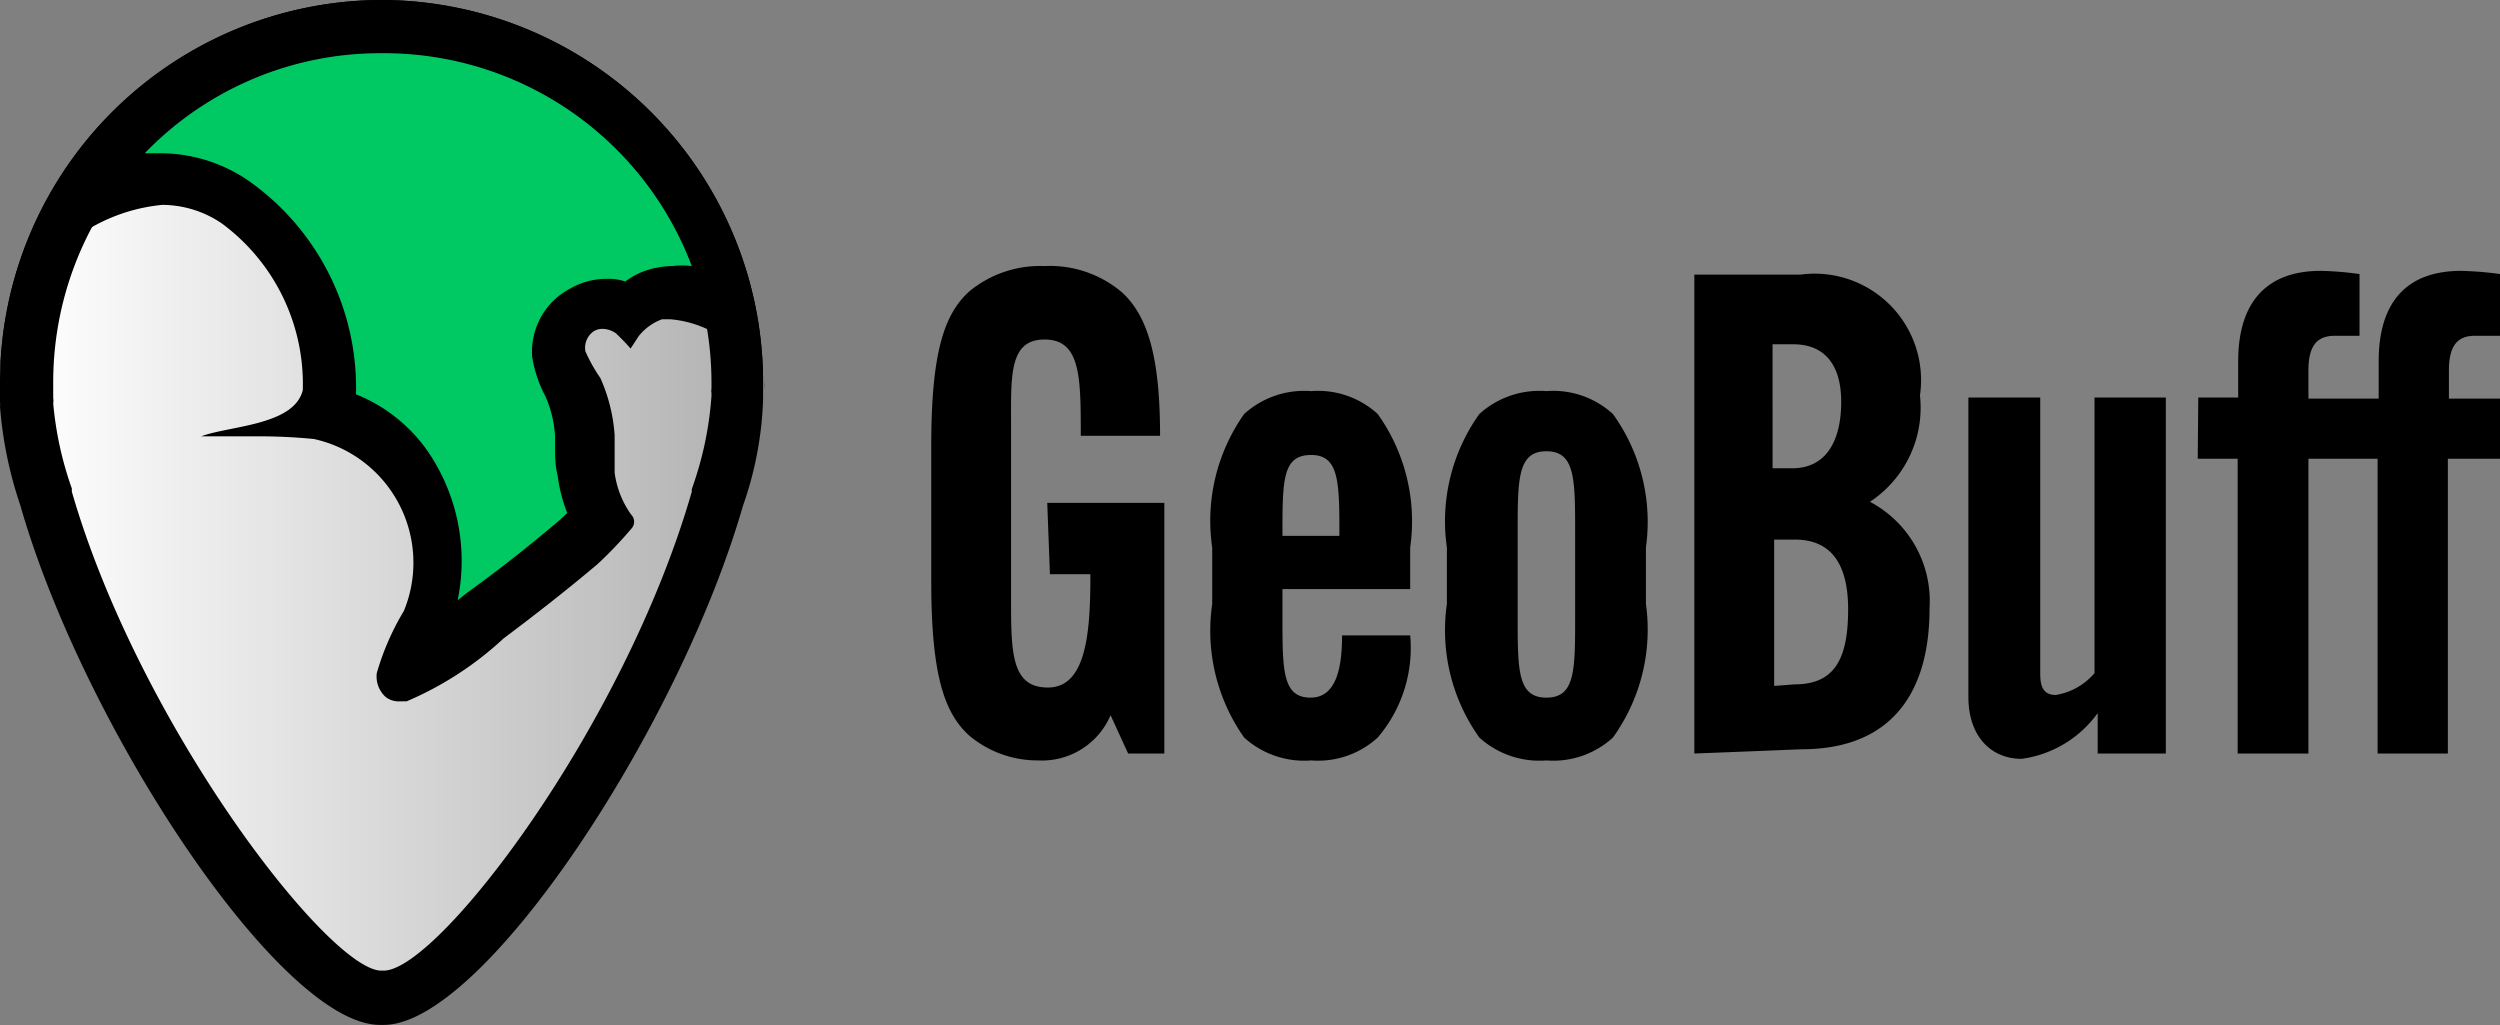 <svg id="b0671da4-4b18-4274-8f01-0eafdfbb9f66" data-name="Layer 1" xmlns="http://www.w3.org/2000/svg" xmlns:xlink="http://www.w3.org/1999/xlink" viewBox="0 0 46.98 19.27">
  <rect x="0" y="0" width="46.98" height="19.27" fill="#808080" stroke="none"/>
  <defs>
    <linearGradient id="beaf56de-699c-45c8-83f6-fd790891890e" x1="0.5" y1="9.64" x2="13.87" y2="9.64" gradientUnits="userSpaceOnUse">
      <stop offset="0" stop-color="#fff"/>
      <stop offset="1" stop-color="#b3b3b3"/>
    </linearGradient>
  </defs>
  <g>
    <path d="M19.68,9.45h2.2v4.71H21.2l-.33-.72h0a1.4,1.4,0,0,1-1.36.85,2,2,0,0,1-1.3-.47c-.47-.43-.71-1.15-.71-2.9V8.38c0-1.75.24-2.47.71-2.9A2.09,2.09,0,0,1,19.63,5a2.09,2.09,0,0,1,1.45.49c.52.47.72,1.31.72,2.7v0H20.31v0c0-1.1,0-1.81-.68-1.81S19,7.08,19,8.05v3.2c0,1,0,1.67.69,1.67s.8-.93.8-2.05v-.08h-.76Z"/>
    <path d="M24.1,11.07v.53c0,1,0,1.51.53,1.51s.59-.69.59-1.17v0H26.5v0a2.59,2.59,0,0,1-.61,1.92,1.66,1.66,0,0,1-1.25.43,1.68,1.68,0,0,1-1.26-.43,3.48,3.48,0,0,1-.6-2.51V10.29a3.48,3.48,0,0,1,.6-2.51,1.68,1.68,0,0,1,1.26-.43,1.66,1.66,0,0,1,1.25.43,3.47,3.47,0,0,1,.61,2.51v.78Zm0-1h1.07v0c0-1,0-1.52-.53-1.52S24.1,9,24.1,10Z"/>
    <path d="M27.8,13.86a3.47,3.47,0,0,1-.61-2.51V10.29a3.47,3.47,0,0,1,.61-2.51,1.68,1.68,0,0,1,1.26-.43,1.66,1.66,0,0,1,1.25.43,3.47,3.47,0,0,1,.62,2.51v1.06a3.47,3.47,0,0,1-.62,2.51,1.66,1.66,0,0,1-1.25.43A1.68,1.68,0,0,1,27.8,13.86Zm1.8-2.26V10c0-1,0-1.52-.54-1.52S28.52,9,28.52,10V11.6c0,1,0,1.51.54,1.51S29.6,12.6,29.6,11.6Z"/>
    <path d="M31.84,14.16v-9h2a2,2,0,0,1,2.24,2.27v0a2.12,2.12,0,0,1-.94,2v0a2.11,2.11,0,0,1,1.12,2v0c0,1.74-.85,2.65-2.4,2.65ZM33.31,8.8h.37c.64,0,.92-.52.92-1.25v0c0-.68-.3-1.08-.9-1.08h-.39Zm.42,4.06c.76,0,1-.5,1-1.41v0c0-.84-.31-1.31-1-1.31h-.39v2.75Z"/>
    <path d="M40.7,14.16H39.42V13.4h0a2.11,2.11,0,0,1-1.43.86c-.58,0-1-.43-1-1.16V7.47h1.35v5.15c0,.18,0,.44.29.44a1.21,1.21,0,0,0,.73-.41V8.39l0-.92H40.7l0,.92v4.85Z"/>
    <path d="M41.31,7.47h.75V6.79c0-1.15.57-1.7,1.55-1.7a6.11,6.11,0,0,1,.73.06V6.31l-.46,0c-.31,0-.5.15-.5.65v.53H44.7V6.79c0-1.15.56-1.7,1.55-1.7a6.3,6.3,0,0,1,.73.06V6.31l-.47,0c-.3,0-.49.15-.49.65v.53h1V8.62H46v5.54H44.68l0-.92V8.62H43.38v4.62l0,.92H42.05V8.62h-.75Z"/>
  </g>
  <g>
    <g>
      <path d="M7.15,18.77c-1.41,0-5-5-6.28-9.41A6.71,6.71,0,0,1,.52,7.61a3.64,3.64,0,0,1,0-.43,6.69,6.69,0,0,1,13.37,0v.14a.45.45,0,0,0,0,.11,6.8,6.8,0,0,1-.36,1.93c-1.26,4.38-4.87,9.41-6.28,9.41Z" style="fill: url(#beaf56de-699c-45c8-83f6-fd790891890e)"/>
      <path d="M7.18,1a6.19,6.19,0,0,1,6.19,6.16v.15a.15.15,0,0,0,0,.07v.06A6.45,6.45,0,0,1,13,9.19s0,0,0,.05c-1.27,4.42-4.77,9-5.79,9H7.15c-1-.05-4.53-4.61-5.8-9,0,0,0,0,0-.06A6.49,6.49,0,0,1,1,7.58a.31.31,0,0,0,0-.1c0-.1,0-.2,0-.3A6.18,6.18,0,0,1,7.18,1m0-1A7.19,7.19,0,0,0,0,7.18c0,.13,0,.26,0,.39a.2.2,0,0,1,0,.07A7.58,7.58,0,0,0,.38,9.49h0c1.19,4.17,4.89,9.77,6.76,9.77h.07c1.87,0,5.55-5.58,6.75-9.75a6.64,6.64,0,0,0,.38-2v0s0-.06,0-.1V7.18A7.19,7.19,0,0,0,7.18,0Z"/>
    </g>
    <g>
      <path d="M14.37,7.18" style="fill: #00c964;stroke: #000;stroke-linecap: round;stroke-linejoin: round"/>
      <g>
        <path d="M14.35,7.18a.57.57,0,0,1,0,.13s0-.08,0-.13Z" style="fill: #00c964"/>
        <path d="M14.37,7.18Zm0,0h0a.57.57,0,0,1,0,.13s0-.08,0-.13Z"/>
      </g>
      <g>
        <g>
          <path d="M7.58,12.65a2.43,2.43,0,0,1,.24-.53,3.42,3.42,0,0,0,.23-.47A3.05,3.05,0,0,0,7.8,9,2.4,2.4,0,0,0,6.06,7.76a1.52,1.52,0,0,0,.12-.32c.29-1.29-.85-3.05-1.73-3.65a2.47,2.47,0,0,0-1.4-.44,3.1,3.1,0,0,0-1.69.56A6.68,6.68,0,0,1,13.71,5.75l-.26-.11a2.63,2.63,0,0,0-.85-.2,1,1,0,0,0-.79.36,1,1,0,0,0-.45-.12.92.92,0,0,0-.43.11.84.84,0,0,0-.39.86,1.61,1.61,0,0,0,.2.58,2.49,2.49,0,0,1,.25,1v.19c0,.18,0,.35,0,.54a2.16,2.16,0,0,0,.29.84l-.05.05a3.48,3.48,0,0,1-.38.39c-.6.51-1.17,1-1.74,1.38l-.39.3A4.22,4.22,0,0,1,7.58,12.65Z" style="fill: #00c964"/>
          <path d="M7.18,1A6.18,6.18,0,0,1,13,5a1.37,1.37,0,0,0-.36,0,1.62,1.62,0,0,0-.49.08,1.39,1.39,0,0,0-.4.21,1,1,0,0,0-.35-.05,1.36,1.36,0,0,0-.68.18A1.34,1.34,0,0,0,10,6.7a2.37,2.37,0,0,0,.25.75l0,0a2.12,2.12,0,0,1,.18.74v.18c0,.19,0,.37.05.57a2.88,2.88,0,0,0,.18.7l-.15.14c-.59.5-1.15.94-1.72,1.35l-.19.15a3.65,3.65,0,0,0-.44-2.61A3,3,0,0,0,6.69,7.41a4.76,4.76,0,0,0-2-4,2.93,2.93,0,0,0-1.68-.53l-.29,0A6.14,6.14,0,0,1,7.18,1m0-1A7.19,7.19,0,0,0,0,7.18,3.09,3.09,0,0,1,.58,5.35a3.32,3.32,0,0,1,2.47-1.5,2,2,0,0,1,1.12.35A3.75,3.75,0,0,1,5.69,7.33C5.53,8,4.3,8,3.78,8.2h1a10.38,10.38,0,0,1,1.12.05,2.38,2.38,0,0,1,1.69,3.23,4.88,4.88,0,0,0-.51,1.17.52.52,0,0,0,.17.45.4.4,0,0,0,.26.08h.13A6.29,6.29,0,0,0,9.46,12c.6-.45,1.19-.91,1.77-1.4a7.82,7.82,0,0,0,.63-.66.19.19,0,0,0,0-.27,1.75,1.75,0,0,1-.31-.79c0-.24,0-.45,0-.7a3.12,3.12,0,0,0-.27-1.08A2.92,2.92,0,0,1,11,6.6a.38.38,0,0,1,.15-.37.31.31,0,0,1,.18-.05.46.46,0,0,1,.24.08,3.83,3.83,0,0,1,.28.29L12,6.32A1,1,0,0,1,12.44,6l.16,0a2.06,2.06,0,0,1,.68.18,2.59,2.59,0,0,1,.79.41l0,0a.79.79,0,0,1,.27.64h0A7.19,7.19,0,0,0,7.18,0Zm7.19,7.19v0Z"/>
        </g>
        <path d="M0,7.64" style="fill: #00c964;stroke: #000;stroke-linecap: round;stroke-linejoin: round"/>
      </g>
    </g>
  </g>
</svg>
